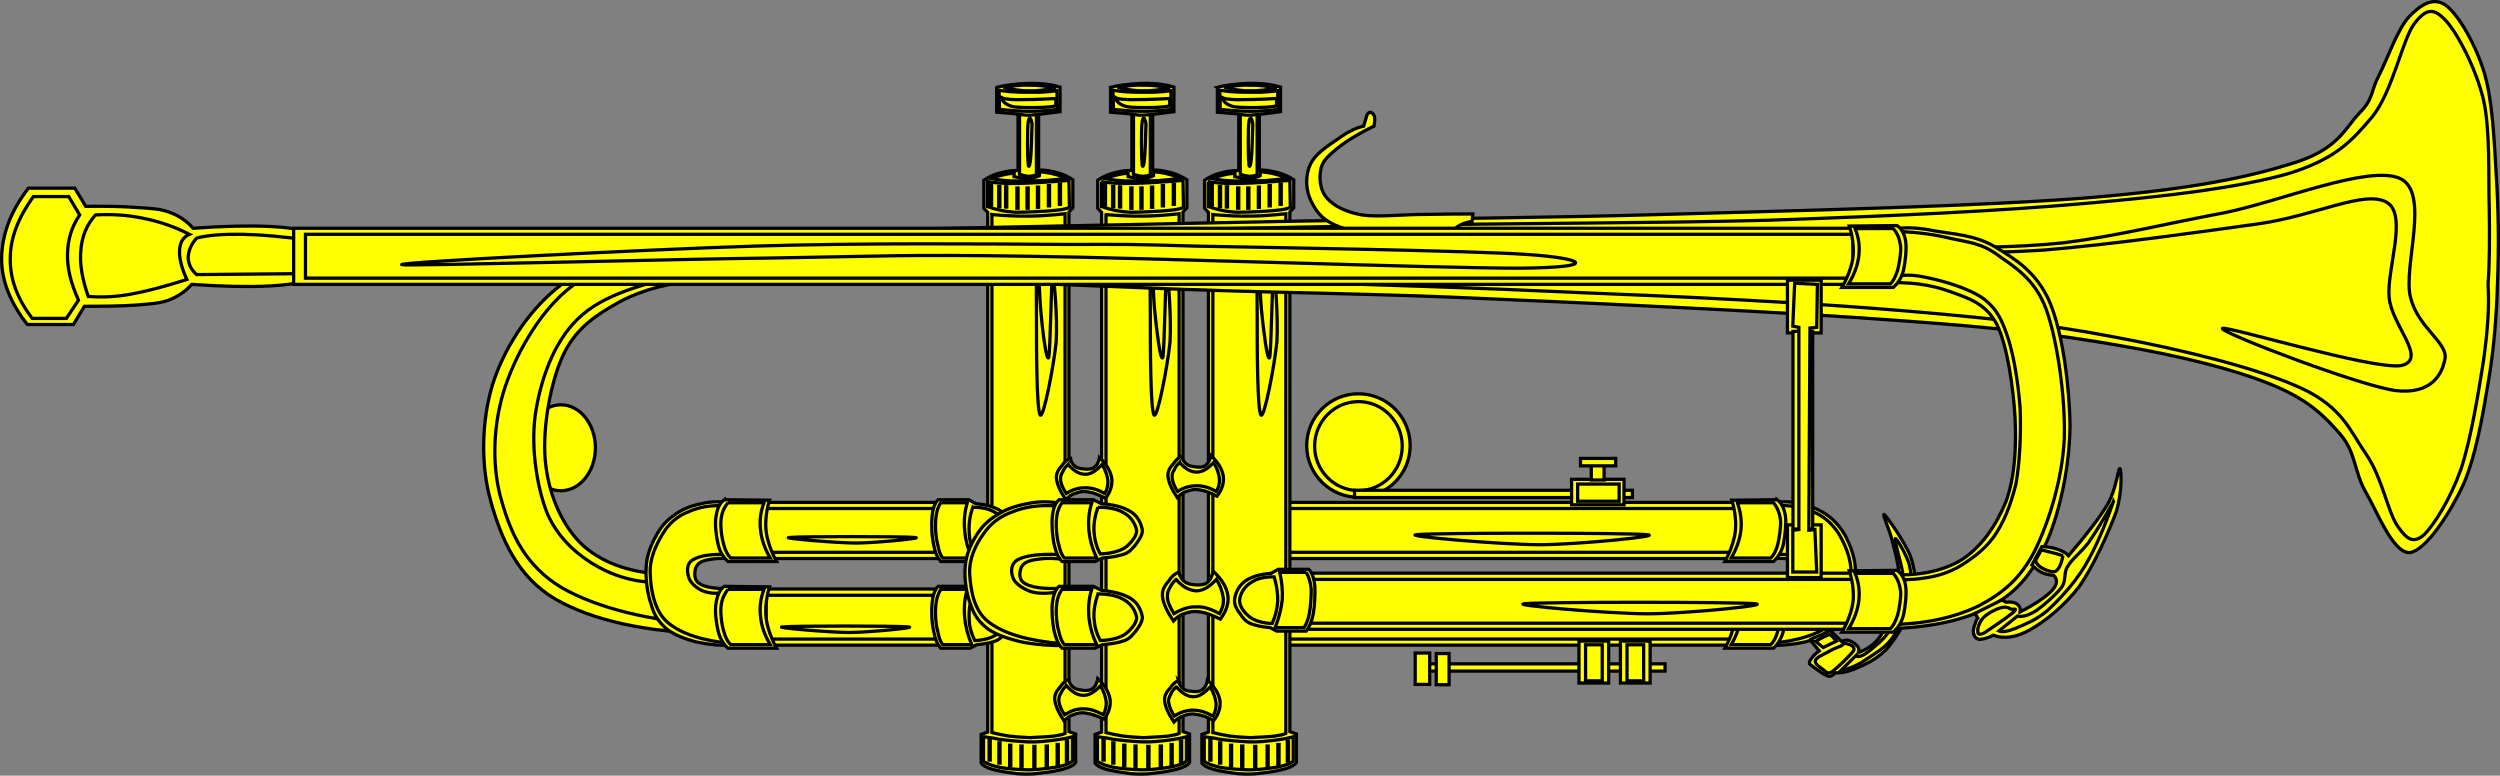<?xml version="1.0" encoding="UTF-8" standalone="no"?>
<svg
   viewBox="0 0 534.12 165.72"
   enable-background="new 0 0 533.268 164.968"
   overflow="visible"
   version="1.1"
   id="svg373"
   width="534.12"
   height="165.72"
   xmlns="http://www.w3.org/2000/svg"
   xmlns:svg="http://www.w3.org/2000/svg"
   xmlns:rdf="http://www.w3.org/1999/02/22-rdf-syntax-ns#">
  <rect x="0" y="0" width="534.12" height="165.72" fill="#808080" stroke="none"/>
  <defs
     id="defs377" />
  <g
     id="Layer_1"
     style="fill:#ffff00;stroke:#000000;stroke-width:0.7"
     transform="translate(0.334,0.349)">
    <g
       fill-rule="evenodd"
       id="g368">
      <path
         d="m 119.49,86.138 c 4.07,0 7.38,4.113 7.38,9.181 0,5.071 -3.31,9.181 -7.38,9.181 -4.07,0 -7.38,-4.11 -7.38,-9.181 0,-5.068 3.31,-9.182 7.38,-9.182"
         id="path2"
          />
      <path
         d="m 142.61,122.36 c -7.81,-0.15 -13.79,-2.2 -18.22,-6.01 -4.46,-4.03 -7.3,-10.55 -8.1,-17.175 -0.93,-6.768 0.76,-16.632 3.14,-22.392 2.34,-5.796 6.08,-8.856 10.94,-11.7 4.75,-2.88 10.04,-4.572 17.42,-5.472 7.42,-1.008 15.92,-1.224 26.32,-0.504 l -2.63,-8.1 c -11.77,-1.224 -21.78,-1.008 -30.71,0.792 -8.89,1.62 -16.45,4.644 -22.39,9.648 -6.08,5.004 -11.19,12.924 -13.53,20.556 -2.31,7.668 -2.52,17.244 -0.26,24.987 2.16,7.63 5.51,15.73 13.54,20.55 8.03,4.65 19.3,7.17 34.34,7.56 -3.26,-4.25 -6.53,-8.5 -9.85,-12.75 z"
         id="path4"
          />
      <path
         d="m 144.95,123.91 c -6.3,0.68 -11.63,-0.18 -16.42,-2.59 -4.86,-2.41 -9.54,-6.41 -11.95,-11.99 -2.37,-5.98 -3.67,-15.156 -2.34,-22.393 1.26,-7.2 4.18,-15.228 9.87,-20.052 5.54,-4.86 15.66,-7.344 23.68,-8.82 8,-1.62 16.02,-1.8 24.23,-0.54 l -2.09,-5.472 c -9.72,-0.792 -18.61,-0.36 -26.82,1.296 -8.24,1.62 -16.45,3.24 -22.39,8.352 -6.08,5.112 -11.19,14.112 -13.53,21.852 -2.27,7.668 -2.45,16.309 -0.26,23.437 2.02,7.02 5.12,13.64 12.75,18.22 7.63,4.35 18.43,7.09 32.79,8.06 -2.48,-3.1 -5,-6.23 -7.52,-9.36 z"
         id="path6"
          />
      <path
         d="m 5.742,39.85 h 9.9 l 2.34,3.888 c 4.32,-0.04 7.92,0 10.944,0.252 2.844,0.18 5.04,0.252 7.02,1.044 1.944,0.72 3.6,1.8 4.968,3.384 13.284,-0.936 21.816,-0.504 26.28,1.296 4.248,1.692 4.104,7.596 -0.288,9.396 -4.572,1.764 -13.104,2.196 -26.28,1.296 -1.368,1.548 -3.024,2.628 -4.968,3.384 -1.98,0.72 -4.176,0.792 -7.02,1.044 -3.024,0.216 -6.624,0.252 -10.944,0.252 l -2.34,3.888 H 5.49 C 1.818,64.258 -0.054,59.542 0.018,54.682 0.126,49.786 1.854,44.89 5.742,39.85 Z"
         id="path8"
          />
      <path
         d="m 6.786,41.65 c -3.24,4.572 -4.932,8.82 -4.932,13.284 -0.036,4.392 1.476,8.46 4.68,12.744 h 7.308 l 2.592,-3.888 c -1.62,-3.636 -2.448,-6.84 -2.34,-9.9 0.04,-3.06 0.9,-5.832 2.592,-8.316 l -2.34,-3.924 z"
         id="path10"
          />
      <path
         d="m 20.07,45.574 c -1.872,2.052 -2.916,4.608 -3.132,7.524 -0.288,2.952 0.288,6.156 1.584,9.9 2.592,0.18 5.58,0.144 9.108,-0.504 3.528,-0.648 7.416,-1.692 11.952,-3.132 -1.188,-2.592 -1.656,-4.68 -1.548,-6.264 0.07,-1.584 0.72,-2.808 2.088,-3.384 -3.132,-1.62 -6.3,-2.7 -9.648,-3.384 C 27.09,45.61 23.67,45.358 20.07,45.574 Z"
         id="path12"
          />
      <path
         d="m 41.67,50.506 c -1.26,1.44 -1.764,2.88 -1.8,4.176 0.04,1.26 0.54,2.52 1.8,3.636 L 68.742,58.066 65.898,51.01 c -5.616,-0.792 -10.26,-1.224 -14.328,-1.296 -4.14,-0.07 -7.308,0.144 -9.9,0.792 z"
         id="path14"
          />
      <path
         d="m 270.34,106.99 h 100.08 v 11.99 H 270.34 Z"
         id="path16"
          />
      <path
         d="m 272.18,108.29 h 98.89 v 9.36 h -98.89 z"
         id="path18"
          />
      <path
         d="m 270.34,125.49 h 100.08 v 11.99 H 270.34 Z"
         id="path20"
          />
      <path
         d="m 271.89,126.83 h 99.43 v 9.36 h -99.43 z"
         id="path22"
          />
      <path
         d="m 378.59,107.06 c 1.94,-0.32 3.82,-0.25 5.76,0.22 1.91,0.39 3.92,1.18 5.62,2.37 1.58,1.12 2.91,2.63 3.99,4.54 0.94,1.84 1.91,4.21 2.09,6.73 0.11,2.38 -0.4,5.83 -1.12,8.03 -0.68,2.16 -1.76,3.67 -3.24,5.07 -1.69,1.23 -4.03,2.16 -6.48,2.81 -2.52,0.54 -5.29,0.79 -8.46,0.76 l 0.98,-12.24 c 2.12,0.1 3.85,0 5.18,-0.32 1.3,-0.33 2.09,-0.83 2.52,-1.52 0.36,-0.79 0.25,-2.48 -0.32,-3.13 -0.61,-0.83 -1.98,-1.12 -3.28,-1.3 -1.33,-0.21 -2.84,-0.18 -4.53,0.11 0.43,-4.06 0.86,-8.09 1.29,-12.16 z"
         id="path24"
          />
      <path
         d="m 379.02,107.71 c 3.1,-0.18 5.73,0.25 8.03,1.3 2.23,0.9 4.07,2.48 5.51,4.75 1.33,2.3 2.66,5.25 2.59,8.57 -0.22,3.09 -0.79,7.77 -3.67,10.29 -2.96,2.45 -7.53,3.96 -13.86,4.54 l 0.75,-11.06 c 2.13,0.44 3.85,0.4 5.33,-0.1 1.48,-0.61 2.74,-1.77 3.24,-2.92 0.29,-1.26 0.47,-3.06 -0.97,-3.89 -1.51,-0.86 -4.03,-1.22 -7.71,-1.08 0.24,-3.46 0.49,-6.92 0.74,-10.41 z"
         id="path26"
          />
      <path
         d="m 379.35,106.41 c 0.94,0.68 1.48,1.84 1.77,3.46 0.21,1.58 -0.11,4.35 -0.44,6.08 -0.39,1.69 -1.19,2.73 -2.09,3.67 h -10.4 c 0,0 1.87,-3.24 2.23,-6.51 0.36,-3.28 -0.75,-6.59 -0.75,-6.59 3.2,0 6.44,-0.1 9.68,-0.1 z"
         id="path28"
          />
      <path
         d="m 378.59,107.06 c 0.79,1.01 1.33,2.27 1.48,3.78 0.1,1.4 -0.26,3.71 -0.58,5.11 -0.36,1.33 -0.86,2.31 -1.51,2.92 h -8.43 c 1.16,-2.05 1.84,-4 2.06,-5.98 0.21,-2.09 -0.1,-3.85 -0.72,-5.83 z"
         id="path30"
          />
      <path
         d="m 379.35,124.92 c 0.94,0.65 1.48,1.94 1.77,3.49 0.21,1.62 -0.11,4.29 -0.44,6.05 -0.39,1.58 -1.19,2.81 -2.09,3.67 h -10.4 c 0,0 1.87,-3.2 2.23,-6.48 0.36,-3.27 -0.75,-6.62 -0.75,-6.62 3.2,0 6.44,-0.1 9.68,-0.11 z"
         id="path32"
          />
      <path
         d="m 378.59,125.57 c 0.79,1.08 1.33,2.3 1.48,3.81 0.1,1.41 -0.26,3.75 -0.58,5.08 -0.36,1.33 -0.86,2.3 -1.51,2.92 h -8.43 c 1.16,-2.02 1.84,-4 2.06,-5.94 0.21,-2.02 -0.1,-3.93 -0.72,-5.87 z"
         id="path34"
          />
      <path
         d="m 289.89,83.786 c 6.1,0 11.05,4.951 11.05,11.052 0,6.102 -4.95,11.052 -11.05,11.052 -6.1,0 -11.05,-4.95 -11.05,-11.052 0,-6.101 4.95,-11.052 11.05,-11.052"
         id="path36"
          />
      <path
         d="m 289.89,85.454 c 5.17,0 9.36,4.258 9.36,9.504 0,5.242 -4.19,9.502 -9.36,9.502 -5.17,0 -9.36,-4.26 -9.36,-9.502 0,-5.246 4.19,-9.502 9.36,-9.502"
         id="path38"
          />
      <path
         d="m 289.06,104.4 h 59.36 v 1.55 h -59.36 z"
         id="path40"
          />
      <path
         d="m 335.43,102.06 h 11.2 v 5.44 h -11.2 z"
         id="path42"
          />
      <path
         d="m 336.73,103.07 h 8.86 v 3.67 h -8.86 z"
         id="path44"
          />
      <path
         d="m 339.64,98.638 h 2.74 v 3.562 h -2.74 v -3.56 z"
         id="path46"
          />
      <path
         d="m 337.34,97.594 h 7.52 v 1.584 h -7.52 z"
         id="path48"
          />
      <path
         d="m 386.33,136.33 2.02,2.38 c -0.8,0.57 -1.34,1.15 -1.62,1.58 -0.4,0.43 -0.51,0.83 -0.47,1.19 0.72,0.61 1.37,1.08 2.09,1.55 0.64,0.47 1.36,0.93 2.01,1.11 0.61,0 0.94,-0.21 1.37,-0.75 1.26,0.1 2.85,-0.22 4.61,-1.01 1.76,-0.72 4.17,-1.87 6.12,-3.75 1.94,-2.12 3.56,-4.78 5.29,-8.42 1.66,-0.29 2.34,-0.83 2.59,-1.48 0.11,-0.64 -0.43,-1.55 -1.76,-2.55 0.5,-2.59 0.18,-5.08 -0.83,-7.89 -1.15,-2.8 -4.79,-8.06 -5.47,-8.67 -0.65,-0.61 0.86,2.77 1.47,4.86 0.51,2.01 1.3,4.78 1.55,6.94 0.15,2.02 0,3.68 -0.47,5.12 l -9.25,-1.73 -1.08,3.92 8.79,1.66 c -0.29,2.19 -1.05,4.03 -2.13,5.51 -1.11,1.47 -2.56,2.44 -4.46,3.2 0.14,-0.47 0.18,-0.97 -0.18,-1.37 -0.4,-0.54 -1.26,-1.04 -1.77,-1.22 -0.57,-0.18 -1.11,-0.11 -1.62,0.21 l -2.48,-2.41 c -0.36,0.25 -0.83,0.43 -1.55,0.83 -0.74,0.33 -1.72,0.72 -2.8,1.19 z"
         id="path50"
          />
      <path
         d="m 393.03,137.63 c -0.72,0.29 -2.02,0.79 -2.92,1.37 -1.01,0.54 -2.52,1.15 -2.59,1.83 -0.22,0.65 1.19,1.55 1.84,2.02 0.5,0.4 0.72,0.86 1.76,0.29 1.12,-0.83 3.89,-3.49 4.57,-4.5 0.44,-1.01 -1.15,-1.37 -1.55,-1.48 -0.5,-0.19 -0.5,0.1 -1.11,0.46 z"
         id="path52"
          />
      <path
         d="m 396.13,139.82 c 0.5,0.22 1.26,0.11 2.41,-0.72 1.15,-0.86 3.28,-2.56 4.29,-3.96 0.89,-1.48 1.22,-2.95 1.11,-4.57 l 2.38,-0.1 c -0.51,2.34 -1.44,4.46 -2.96,6.22 -1.51,1.84 -4.31,3.28 -5.93,4.47 -1.8,1.01 -3.17,1.51 -4.4,1.65 1,-1.01 2.04,-2.02 3.09,-3.03 z"
         id="path54"
          />
      <path
         d="m 406.41,127.18 c 1.01,0 1.84,0.56 1.84,1.26 0,0.7 -0.83,1.26 -1.84,1.26 -1.01,0 -1.84,-0.56 -1.84,-1.26 0,-0.7 0.83,-1.26 1.84,-1.26"
         id="path56"
          />
      <path
         d="m 406.13,126.47 c 0.25,-1.19 0.25,-2.7 0,-4.68 -0.36,-2.05 -1.8,-6.77 -1.55,-7.06 0.22,-0.28 2.41,3.49 2.99,5.51 0.47,1.98 0.57,3.89 0.18,6.12 -0.54,0 -1.08,0.1 -1.62,0.11 z"
         id="path58"
          />
      <path
         d="m 397.42,126 6.77,1.37 c -0.36,0.43 -0.58,0.83 -0.65,1.19 -0.18,0.32 0,0.75 0,1 0,0.15 0,0.15 0,0 l -7.42,-1.08 c 0.47,-0.28 0.76,-0.57 1.01,-1 0.18,-0.4 0.33,-0.94 0.29,-1.48 z"
         id="path60"
          />
      <path
         d="m 387.63,136.73 c 0.11,-0.18 0.54,-0.4 1.01,-0.65 0.54,-0.32 1.11,-0.54 2.01,-0.93 l 1.37,1.47 -2.84,1.37 c -0.52,-0.4 -1.02,-0.83 -1.56,-1.26 z"
         id="path62"
          />
      <path
         d="m 303.06,141.48 h 52.34 v 1.55 h -52.34 z"
         id="path64"
          />
      <path
         d="m 345.87,136.62 h 6.34 v 8.96 h -6.34 z"
         id="path66"
          />
      <path
         d="m 347.27,137.41 h 3.56 v 7.7 h -3.56 z"
         id="path68"
          />
      <path
         d="m 302.02,139.17 h 3.1 v 6.7 h -3.1 z"
         id="path70"
          />
      <path
         d="m 306.52,139.28 h 2.74 v 6.66 h -2.74 z"
         id="path72"
          />
      <path
         d="m 337.01,136.62 h 6.34 v 8.96 h -6.34 z"
         id="path74"
          />
      <path
         d="m 338.42,137.41 h 3.56 v 7.7 h -3.56 z"
         id="path76"
          />
      <path
         d="m 212.6,18.358 v 5.256 l 4.57,0.396 v 12.06 c -1.47,-0.04 -2.81,0.252 -3.99,0.576 -1.3,0.324 -2.27,0.828 -3.32,1.512 v 5.976 l 0.83,0.9 c 0,2.196 0,12.384 0,30.996 0,18.72 0,44.89 0,80.03 l -1.4,0.5 v 6.09 c 0.25,0.5 1.15,1 2.41,1.36 1.19,0.36 3.6,0.72 5.29,0.94 1.66,0.1 3.24,0.14 4.75,-0.1 2.2,-0.22 4.07,-0.58 5.33,-0.94 1.23,-0.36 2.13,-0.86 2.41,-1.37 v -6.08 l -1.44,-0.5 c 0,-35.14 0,-61.312 0,-80.031 0,-18.612 0,-28.8 0,-30.996 l 0.83,-0.9 v -5.976 c -1.08,-0.684 -2.05,-1.188 -3.31,-1.512 -1.26,-0.324 -2.59,-0.612 -4,-0.576 v -11.88 l 4.58,-0.576 v -5.256 c -1.48,-0.432 -2.96,-0.684 -4.58,-0.756 -1.8,-0.108 -3.56,0 -5.14,0.18 -1.54,0.14 -2.77,0.356 -3.81,0.644 z"
         id="path78"
          />
      <path
         d="m 209.79,157.25 v 5.04 c 0.72,0.58 1.91,0.97 3.56,1.33 1.55,0.25 3.89,0.47 6.05,0.51 2.05,0 4.68,-0.4 6.34,-0.65 1.58,-0.4 2.55,-0.69 3.06,-1.26 v -5.15 c -1.23,0.32 -2.63,0.58 -4.25,0.76 -1.62,0.18 -2.92,0.39 -5.4,0.32 0,0 -2.74,-0.14 -5.04,-0.43 -2.34,-0.25 -0.36,-0.15 -4.18,-0.65 l -0.14,0.19 z"
         id="path80"
          />
      <path
         d="m 211.59,45.502 c 0,8.928 0,22.392 0,40.968 0,18.61 0,41.47 0,69.7 1.19,0.28 2.3,0.54 3.74,0.75 1.37,0.15 2.63,0.25 4.32,0.33 1.48,-0.1 3.89,-0.18 5.15,-0.33 1.26,-0.21 2.02,-0.36 2.41,-0.57 0,-17.14 0,-34.49 0,-53.18 0,-18.643 0,-37.652 0,-57.848 -2.41,0.252 -4.89,0.468 -7.45,0.504 -2.7,0.03 -5.29,-0.08 -8.17,-0.33 z"
         id="path82"
          />
      <path
         d="m 210.62,38.446 c 1.55,0.288 3.71,0.468 6.62,0.396 2.88,-0.07 6.48,-0.288 10.8,-0.648 l 0.11,5.724 c -0.25,0.216 -1.26,0.54 -3.17,0.684 -2.01,0.216 -5.83,0.396 -8.24,0.396 -2.38,-0.108 -4.46,-0.612 -6.12,-1.224 z"
         id="path84"
          />
      <path
         d="m 213.1,18.934 c 0.83,0.108 1.91,0.324 3.38,0.36 1.41,0.108 3.71,0.04 5.26,0.07 1.44,-0.07 2.74,-0.18 3.74,-0.324 l 0.1,3.996 c -1.95,0.216 -3.78,0.396 -5.91,0.396 -2.09,0 -4.25,-0.18 -6.48,-0.396 0,-1.368 0,-2.736 -0.1,-4.104 z"
         id="path86"
          />
      <path
         d="m 217.67,24.118 c 0.54,0.04 1.04,0.18 1.66,0.144 0.57,0.04 1.11,-0.108 1.76,-0.144 V 36.97 c -0.54,0.252 -1.15,0.324 -1.69,0.36 -0.61,-0.07 -1.3,-0.216 -1.91,-0.432 v -12.78 z"
         id="path88"
          />
      <path
         d="m 216.34,36.646 c -0.94,0.07 -1.8,0.216 -2.59,0.432 -0.79,0.216 -1.66,0.36 -2.31,0.72 1.08,0.216 2.42,0.432 4.4,0.504 1.98,0.07 4.86,0 6.98,-0.07 1.91,-0.144 3.46,-0.288 4.64,-0.576 -0.9,-0.396 -1.69,-0.576 -2.66,-0.828 -1.01,-0.288 -1.91,-0.36 -2.99,-0.504 l -0.1,0.9 c -0.58,0.252 -1.3,0.468 -2.16,0.504 -0.94,0.04 -2.02,-0.07 -3.24,-0.324 z"
         id="path90"
          />
      <path
         d="m 214,18.358 c 1.8,-0.36 3.71,-0.576 5.58,-0.504 1.94,-0.04 3.67,0.216 5.72,0.612 -2.05,0.324 -3.88,0.648 -5.79,0.576 -1.9,0.04 -3.73,-0.324 -5.5,-0.684 z"
         id="path92"
          />
      <path
         d="m 211.27,39.13 h 0.25 v 4.32 h -0.25 z"
         id="path94"
          />
      <path
         d="m 213.03,39.49 h 0.25 v 4.32 h -0.25 z"
         id="path96"
          />
      <path
         d="m 214.51,39.562 h 0.25 v 4.32 h -0.25 z"
         id="path98"
          />
      <path
         d="m 216.92,39.814 h 0.25 v 4.32 h -0.25 z"
         id="path100"
          />
      <path
         d="m 219.08,39.814 h 0.25 v 4.32 h -0.25 z"
         id="path102"
          />
      <path
         d="m 221.31,39.634 h 0.25 v 4.32 h -0.25 z"
         id="path104"
          />
      <path
         d="m 223.65,39.31 h 0.25 v 4.32 h -0.25 z"
         id="path106"
          />
      <path
         d="m 225.99,38.986 h 0.25 v 4.32 h -0.25 z"
         id="path108"
          />
      <path
         d="m 213.61,20.446 c 0.18,0.252 1.26,0.468 3.24,0.504 1.98,0 4.64,-0.04 8.39,-0.252 v 1.584 c -0.87,0.18 -1.98,0.288 -3.49,0.324 -1.55,0.04 -4.43,0.07 -5.73,-0.18 -1.42,-0.396 -2.17,-1.008 -2.42,-1.98 z"
         id="path110"
          />
      <path
         d="m 219.33,25.774 c -0.18,1.476 -0.18,7.2 0,8.712 0,1.26 0.36,0.72 0.5,-0.648 0.18,-1.512 0.29,-6.336 0.33,-7.668 -0.17,-1.44 -0.68,-1.8 -0.82,-0.396 z"
         id="path112"
          />
      <path
         d="m 221.42,52.774 c -0.29,0.324 -0.4,8.388 -0.32,14.472 0,5.868 0,20.16 0.82,21.096 0.69,0.72 2.88,-10.548 3.39,-15.624 0.36,-5.22 -0.54,-14.904 -0.76,-14.472 -0.29,0.576 -0.47,16.416 -0.83,17.784 -0.5,1.08 -1.4,-6.336 -1.72,-10.296 -0.36,-4.032 -0.5,-13.212 -0.57,-12.96 z"
         id="path114"
          />
      <path
         d="m 210.98,157.71 h 0.25 v 4.32 h -0.25 z"
         id="path116"
          />
      <path
         d="m 213.07,158.36 h 0.25 v 4.32 h -0.25 z"
         id="path118"
          />
      <path
         d="m 215.37,158.87 h 0.25 v 4.32 h -0.25 z"
         id="path120"
          />
      <path
         d="m 217.78,159.05 h 0.25 v 4.32 h -0.25 z"
         id="path122"
          />
      <path
         d="m 220.55,159.12 h 0.22 v 4.32 h -0.22 z"
         id="path124"
          />
      <path
         d="m 223.18,159.05 h 0.25 v 4.32 h -0.25 z"
         id="path126"
          />
      <path
         d="m 225.52,158.72 h 0.25 v 4.32 h -0.25 z"
         id="path128"
          />
      <path
         d="m 227.5,157.97 h 0.25 v 4.32 h -0.25 z"
         id="path130"
          />
      <path
         d="m 236.93,18.358 v 5.256 l 4.57,0.396 v 12.06 c -1.47,-0.04 -2.81,0.252 -3.99,0.576 -1.3,0.324 -2.27,0.828 -3.32,1.512 v 5.976 l 0.83,0.9 c 0,2.196 0,12.384 0,30.996 0,18.72 0,44.89 0,80.03 l -1.4,0.5 v 6.09 c 0.25,0.5 1.15,1 2.41,1.36 1.22,0.36 3.6,0.72 5.33,0.94 1.73,0.1 3.17,0.14 4.71,-0.1 2.2,-0.22 4.07,-0.58 5.33,-0.94 1.23,-0.36 2.13,-0.86 2.41,-1.37 v -6.08 l -1.4,-0.5 c 0,-35.14 0,-61.312 0,-80.031 0,-18.612 0,-28.8 0,-30.996 l 0.83,-0.9 v -5.976 c -1.05,-0.684 -2.16,-1.188 -3.35,-1.512 -1.3,-0.324 -2.48,-0.612 -3.96,-0.576 v -11.88 l 4.54,-0.576 v -5.256 c -1.44,-0.432 -2.96,-0.684 -4.54,-0.756 -1.76,-0.108 -3.64,0 -5.18,0.18 -1.56,0.14 -2.78,0.356 -3.83,0.644 z"
         id="path132"
          />
      <path
         d="m 234.13,157.25 v 5.04 c 0.72,0.58 1.91,0.97 3.56,1.33 1.62,0.25 3.93,0.47 6.09,0.51 2.01,0 4.71,-0.4 6.3,-0.65 1.47,-0.4 2.63,-0.69 3.06,-1.26 v -5.15 c -1.23,0.32 -2.59,0.58 -4.21,0.76 -1.62,0.18 -2.96,0.39 -5.4,0.32 0,0 -2.78,-0.14 -5.08,-0.43 -2.3,-0.25 -0.32,-0.15 -4.18,-0.65 l -0.13,0.19 z"
         id="path134"
          />
      <path
         d="m 235.96,45.502 c 0,8.928 0,22.392 0,40.968 0,18.61 0,41.47 0,69.7 1.15,0.28 2.34,0.54 3.71,0.75 1.26,0.15 2.7,0.25 4.32,0.33 1.58,-0.1 3.81,-0.18 5.18,-0.33 1.26,-0.21 2.02,-0.36 2.41,-0.57 0,-17.14 0,-34.49 0,-53.18 0,-18.643 0,-37.652 0,-57.848 -2.34,0.252 -4.96,0.468 -7.48,0.504 -2.55,0.03 -5.39,-0.08 -8.13,-0.33 z"
         id="path136"
          />
      <path
         d="m 234.95,38.446 c 1.55,0.288 3.67,0.468 6.66,0.396 2.88,-0.07 6.48,-0.288 10.8,-0.648 l 0.1,5.724 c -0.25,0.216 -1.26,0.54 -3.17,0.684 -2.05,0.216 -5.76,0.396 -8.2,0.396 -2.42,-0.108 -4.47,-0.612 -6.16,-1.224 0,-1.764 0,-3.528 0,-5.328 z"
         id="path138"
          />
      <path
         d="m 237.44,18.934 c 0.79,0.108 1.98,0.324 3.42,0.36 1.44,0.108 3.64,0.04 5.22,0.07 1.44,-0.07 2.74,-0.18 3.74,-0.324 l 0.1,3.996 c -1.95,0.216 -3.78,0.396 -5.91,0.396 -2.09,0 -4.25,-0.18 -6.48,-0.396 0,-1.368 0,-2.736 -0.1,-4.104 z"
         id="path140"
          />
      <path
         d="m 242.01,24.118 c 0.54,0.04 1.04,0.18 1.66,0.144 0.57,0.04 1.11,-0.108 1.76,-0.144 V 36.97 c -0.47,0.252 -1.12,0.324 -1.66,0.36 -0.61,-0.07 -1.26,-0.216 -1.94,-0.432 v -12.78 z"
         id="path142"
          />
      <path
         d="m 240.68,36.646 c -0.86,0.07 -1.76,0.216 -2.56,0.432 -0.79,0.216 -1.62,0.36 -2.34,0.72 1.08,0.216 2.42,0.432 4.4,0.504 1.98,0.07 4.86,0 6.98,-0.07 1.91,-0.144 3.46,-0.288 4.64,-0.576 -0.79,-0.396 -1.76,-0.576 -2.62,-0.828 -1.01,-0.288 -1.91,-0.36 -2.99,-0.504 l -0.11,0.9 c -0.58,0.252 -1.3,0.468 -2.16,0.504 -0.94,0.04 -2.02,-0.07 -3.24,-0.324 0,-0.252 0,-0.504 0,-0.756 z"
         id="path144"
          />
      <path
         d="m 238.37,18.358 c 1.84,-0.36 3.64,-0.576 5.54,-0.504 1.95,-0.04 3.68,0.216 5.73,0.612 -2.05,0.324 -3.89,0.648 -5.8,0.576 -1.93,0.04 -3.66,-0.324 -5.46,-0.684 z"
         id="path146"
          />
      <path
         d="m 235.6,39.13 h 0.25 v 4.32 h -0.25 z"
         id="path148"
          />
      <path
         d="m 237.37,39.49 h 0.25 v 4.32 h -0.25 z"
         id="path150"
          />
      <path
         d="m 238.84,39.562 h 0.25 v 4.32 h -0.25 z"
         id="path152"
          />
      <path
         d="m 241.25,39.814 h 0.25 v 4.32 h -0.25 z"
         id="path154"
          />
      <path
         d="m 243.41,39.814 h 0.25 v 4.32 h -0.25 z"
         id="path156"
          />
      <path
         d="m 245.68,39.634 h 0.25 v 4.32 h -0.25 z"
         id="path158"
          />
      <path
         d="m 247.99,39.31 h 0.25 v 4.32 h -0.25 z"
         id="path160"
          />
      <path
         d="m 250.33,38.986 h 0.25 v 4.32 h -0.25 z"
         id="path162"
          />
      <path
         d="m 237.94,20.446 c 0.18,0.252 1.26,0.468 3.24,0.504 1.98,0 4.64,-0.04 8.39,-0.252 v 1.584 c -0.87,0.18 -1.98,0.288 -3.49,0.324 -1.55,0.04 -4.43,0.07 -5.73,-0.18 -1.41,-0.396 -2.17,-1.008 -2.42,-1.98 z"
         id="path164"
          />
      <path
         d="m 243.67,25.774 c -0.18,1.476 -0.18,7.2 0,8.712 0,1.26 0.36,0.72 0.5,-0.648 0.18,-1.512 0.29,-6.336 0.33,-7.668 -0.18,-1.44 -0.68,-1.8 -0.82,-0.396 z"
         id="path166"
          />
      <path
         d="m 245.75,52.774 c -0.29,0.324 -0.4,8.388 -0.32,14.472 0,5.868 0,20.16 0.82,21.096 0.69,0.72 2.88,-10.548 3.39,-15.624 0.32,-5.22 -0.43,-14.904 -0.72,-14.472 -0.29,0.576 -0.47,16.416 -0.83,17.784 -0.5,1.08 -1.37,-6.336 -1.76,-10.296 -0.36,-4.032 -0.5,-13.212 -0.58,-12.96 z"
         id="path168"
          />
      <path
         d="m 235.31,157.71 h 0.25 v 4.32 h -0.25 z"
         id="path170"
          />
      <path
         d="m 237.4,158.36 h 0.25 v 4.32 h -0.25 z"
         id="path172"
          />
      <path
         d="m 239.74,158.87 h 0.25 v 4.32 h -0.25 z"
         id="path174"
          />
      <path
         d="m 242.15,159.05 h 0.22 v 4.32 h -0.22 z"
         id="path176"
          />
      <path
         d="m 244.89,159.12 h 0.25 v 4.32 h -0.25 z"
         id="path178"
          />
      <path
         d="m 247.55,159.05 h 0.25 v 4.32 h -0.25 z"
         id="path180"
          />
      <path
         d="m 249.86,158.72 h 0.25 v 4.32 h -0.25 z"
         id="path182"
          />
      <path
         d="m 251.87,157.97 h 0.25 v 4.32 h -0.25 z"
         id="path184"
          />
      <path
         d="m 259.76,18.358 v 5.256 l 4.57,0.396 v 12.06 c -1.47,-0.04 -2.81,0.252 -3.99,0.576 -1.3,0.324 -2.27,0.828 -3.32,1.512 v 5.976 l 0.83,0.9 c 0,2.196 0,12.384 0,30.996 0,18.72 0,44.89 0,80.03 l -1.4,0.5 v 6.09 c 0.25,0.5 1.15,1 2.41,1.36 1.22,0.36 3.6,0.72 5.33,0.94 1.73,0.1 3.17,0.14 4.71,-0.1 2.2,-0.22 4.07,-0.58 5.33,-0.94 1.23,-0.36 2.12,-0.86 2.41,-1.37 v -6.08 l -1.4,-0.5 c 0,-35.14 0,-61.312 0,-80.031 0,-18.612 0,-28.8 0,-30.996 l 0.83,-0.9 v -5.976 c -1.05,-0.684 -2.16,-1.188 -3.35,-1.512 -1.26,-0.324 -2.59,-0.612 -4,-0.576 v -11.88 l 4.53,-0.576 v -5.256 c -1.44,-0.432 -2.95,-0.684 -4.53,-0.756 -1.77,-0.108 -3.64,0 -5.19,0.18 -1.55,0.14 -2.78,0.356 -3.82,0.644 z"
         id="path186"
          />
      <path
         d="m 256.95,157.25 v 5.04 c 0.72,0.58 1.91,0.97 3.56,1.33 1.62,0.25 3.93,0.47 6.09,0.51 2.02,0 4.71,-0.4 6.3,-0.65 1.47,-0.4 2.63,-0.69 3.06,-1.26 v -5.15 c -1.23,0.32 -2.59,0.58 -4.21,0.76 -1.66,0.18 -2.95,0.39 -5.4,0.32 0,0 -2.77,-0.14 -5.08,-0.43 -2.3,-0.25 -0.32,-0.15 -4.17,-0.65 l -0.13,0.19 z"
         id="path188"
          />
      <path
         d="m 258.79,45.502 c 0,8.928 0,22.392 0,40.968 0,18.61 0,41.47 0,69.7 1.15,0.28 2.34,0.54 3.71,0.75 1.26,0.15 2.7,0.25 4.32,0.33 1.58,-0.1 3.81,-0.18 5.18,-0.33 1.26,-0.21 2.05,-0.36 2.38,-0.57 0,-17.14 0,-34.49 0,-53.18 0,-18.643 0,-37.652 0,-57.848 -2.41,0.252 -4.9,0.468 -7.45,0.504 -2.64,0.03 -5.3,-0.08 -8.14,-0.33 z"
         id="path190"
          />
      <path
         d="m 257.78,38.446 c 1.44,0.288 3.74,0.468 6.62,0.396 2.99,-0.07 6.41,-0.288 10.84,-0.648 l 0.1,5.724 c -0.25,0.216 -1.26,0.54 -3.17,0.684 -2.05,0.216 -5.76,0.396 -8.21,0.396 -2.41,-0.108 -4.46,-0.612 -6.15,-1.224 0,-1.764 0,-3.528 0,-5.328 z"
         id="path192"
          />
      <path
         d="m 260.26,18.934 c 0.79,0.108 1.98,0.324 3.42,0.36 1.44,0.108 3.64,0.04 5.22,0.07 1.44,-0.07 2.74,-0.18 3.74,-0.324 l 0.1,3.996 c -1.95,0.216 -3.78,0.396 -5.91,0.396 -2.09,0 -4.25,-0.18 -6.48,-0.396 0,-1.368 0,-2.736 -0.1,-4.104 z"
         id="path194"
          />
      <path
         d="m 264.83,24.118 c 0.54,0.04 1.04,0.18 1.66,0.144 0.57,0.04 1.11,-0.108 1.76,-0.144 V 36.97 c -0.47,0.252 -1.12,0.324 -1.66,0.36 -0.61,-0.07 -1.26,-0.216 -1.94,-0.432 v -12.78 z"
         id="path196"
          />
      <path
         d="m 263.5,36.646 c -0.86,0.07 -1.76,0.216 -2.56,0.432 -0.79,0.216 -1.62,0.36 -2.34,0.72 1.08,0.216 2.42,0.432 4.4,0.504 1.98,0.07 4.86,0 6.98,-0.07 1.91,-0.144 3.46,-0.288 4.64,-0.576 -0.82,-0.396 -1.65,-0.576 -2.62,-0.828 -0.98,-0.288 -1.98,-0.36 -3.03,-0.504 l -0.1,0.9 c -0.57,0.252 -1.3,0.468 -2.16,0.504 -0.94,0.04 -2.02,-0.07 -3.24,-0.324 z"
         id="path198"
          />
      <path
         d="m 261.16,18.358 c 1.8,-0.36 3.71,-0.576 5.58,-0.504 1.94,-0.04 3.67,0.216 5.72,0.612 -2.05,0.324 -3.88,0.648 -5.79,0.576 -1.9,0.04 -3.73,-0.324 -5.5,-0.684 z"
         id="path200"
          />
      <path
         d="m 258.43,39.13 h 0.25 v 4.32 h -0.25 z"
         id="path202"
          />
      <path
         d="m 260.19,39.49 h 0.25 v 4.32 h -0.25 z"
         id="path204"
          />
      <path
         d="m 261.67,39.562 h 0.25 v 4.32 h -0.25 z"
         id="path206"
          />
      <path
         d="m 264.08,39.814 h 0.25 v 4.32 h -0.25 z"
         id="path208"
          />
      <path
         d="m 266.24,39.814 h 0.25 v 4.32 h -0.25 z"
         id="path210"
          />
      <path
         d="m 268.51,39.634 h 0.22 v 4.32 h -0.22 z"
         id="path212"
          />
      <path
         d="m 270.81,39.31 h 0.25 v 4.32 h -0.25 z"
         id="path214"
          />
      <path
         d="m 273.15,38.986 h 0.25 v 4.32 h -0.25 z"
         id="path216"
          />
      <path
         d="m 260.77,20.446 c 0.18,0.252 1.26,0.468 3.24,0.504 1.98,0 4.64,-0.04 8.39,-0.252 v 1.584 c -0.87,0.18 -1.98,0.288 -3.49,0.324 -1.55,0.04 -4.43,0.07 -5.73,-0.18 -1.42,-0.396 -2.17,-1.008 -2.42,-1.98 z"
         id="path218"
          />
      <path
         d="m 266.49,25.774 c -0.18,1.476 -0.18,7.2 0,8.712 0,1.26 0.36,0.72 0.5,-0.648 0.18,-1.512 0.29,-6.336 0.33,-7.668 -0.17,-1.44 -0.68,-1.8 -0.82,-0.396 z"
         id="path220"
          />
      <path
         d="m 268.58,52.774 c -0.29,0.324 -0.4,8.388 -0.32,14.472 0,5.868 0,20.16 0.82,21.096 0.69,0.72 2.88,-10.548 3.39,-15.624 0.32,-5.22 -0.43,-14.904 -0.72,-14.472 -0.29,0.576 -0.47,16.416 -0.83,17.784 -0.5,1.08 -1.37,-6.336 -1.76,-10.296 -0.37,-4.032 -0.51,-13.212 -0.58,-12.96 z"
         id="path222"
          />
      <path
         d="m 258.14,157.71 h 0.25 v 4.32 h -0.25 z"
         id="path224"
          />
      <path
         d="m 260.23,158.36 h 0.25 v 4.32 h -0.25 z"
         id="path226"
          />
      <path
         d="m 262.57,158.87 h 0.22 v 4.32 h -0.22 z"
         id="path228"
          />
      <path
         d="m 264.94,159.05 h 0.25 v 4.32 h -0.25 z"
         id="path230"
          />
      <path
         d="m 267.71,159.12 h 0.25 v 4.32 h -0.25 z"
         id="path232"
          />
      <path
         d="m 270.38,159.05 h 0.22 v 4.32 h -0.22 z"
         id="path234"
          />
      <path
         d="m 272.68,158.72 h 0.25 v 4.32 h -0.25 z"
         id="path236"
          />
      <path
         d="m 274.7,157.97 h 0.25 v 4.32 h -0.25 z"
         id="path238"
          />
      <path
         d="m 252.16,97.126 c -0.79,0.288 -1.26,0.864 -1.8,1.584 -0.58,0.648 -1.33,1.58 -1.15,2.81 0.14,1.19 0.75,2.63 1.98,4.46 0.54,-0.57 1.15,-1.11 1.98,-1.33 0.75,-0.29 1.69,-0.57 2.81,-0.32 1.11,0.1 2.3,0.64 3.7,1.33 1.12,-1.48 1.52,-2.92 1.34,-4.32 -0.26,-1.477 -1.08,-2.881 -2.63,-4.356 -0.25,1.188 -0.76,1.907 -1.51,2.304 -0.76,0.359 -2.52,0.07 -3.21,-0.181 -0.8,-0.398 -1.3,-1.01 -1.52,-1.982 z"
         id="path240"
          />
      <path
         d="m 251.69,98.458 c -0.5,0.504 -0.94,0.936 -1.15,1.582 -0.4,0.51 -0.54,1.08 -0.43,1.87 0.14,0.8 0.43,1.66 1.15,2.74 1.29,-0.86 2.7,-1.22 4.07,-1.22 1.44,0 2.66,0.36 4.21,1.22 0.5,-0.86 0.72,-1.8 0.65,-2.81 -0.15,-1.08 -0.51,-2.159 -1.23,-3.383 -1.29,1.368 -2.37,2.053 -3.63,2.053 -1.3,0 -2.38,-0.675 -3.64,-2.043 z"
         id="path242"
          />
      <path
         d="m 228.37,97.594 c -0.76,0.216 -1.37,0.864 -1.84,1.548 -0.57,0.648 -1.33,1.588 -1.15,2.808 0.15,1.19 0.76,2.63 1.98,4.46 0.54,-0.57 1.15,-1.11 1.98,-1.33 0.76,-0.29 1.69,-0.57 2.81,-0.32 1.12,0.11 2.27,0.65 3.74,1.33 1.05,-1.4 1.48,-2.88 1.3,-4.28 -0.25,-1.44 -1.08,-2.955 -2.63,-4.395 -0.18,1.188 -0.72,1.908 -1.47,2.304 -0.9,0.321 -2.45,0.145 -3.24,-0.144 -0.79,-0.4 -1.33,-1.012 -1.47,-1.984 z"
         id="path244"
          />
      <path
         d="m 227.86,98.89 c -0.5,0.504 -0.94,0.937 -1.15,1.58 -0.4,0.58 -0.54,1.08 -0.43,1.91 0.1,0.76 0.5,1.66 1.18,2.7 1.34,-0.86 2.63,-1.22 4.04,-1.22 1.44,0 2.66,0.36 4.21,1.22 0.5,-0.86 0.72,-1.8 0.65,-2.81 -0.15,-1.08 -0.51,-2.16 -1.23,-3.381 -1.29,1.331 -2.37,2.121 -3.63,2.091 -1.3,0 -2.38,-0.75 -3.64,-2.083 z"
         id="path246"
          />
      <path
         d="m 251.44,145.11 c -0.79,0.22 -1.26,0.86 -1.8,1.55 -0.58,0.65 -1.33,1.58 -1.15,2.81 0.14,1.18 0.75,2.62 1.98,4.46 0.54,-0.61 1.15,-1.04 1.98,-1.3 0.75,-0.35 1.69,-0.57 2.81,-0.35 1.11,0.14 2.3,0.53 3.7,1.33 1.12,-1.41 1.52,-2.88 1.34,-4.29 -0.22,-1.44 -1.16,-2.95 -2.67,-4.39 -0.18,1.19 -0.72,1.91 -1.47,2.31 -0.76,0.32 -2.52,0.14 -3.21,-0.15 -0.8,-0.4 -1.3,-1.01 -1.52,-1.99 z"
         id="path248"
          />
      <path
         d="m 250.97,146.41 c -0.54,0.5 -0.94,0.94 -1.19,1.58 -0.25,0.58 -0.61,1.08 -0.39,1.91 0.1,0.79 0.54,1.66 1.15,2.74 1.29,-0.83 2.7,-1.3 4.07,-1.26 1.44,0 2.66,0.43 4.21,1.26 0.5,-0.87 0.72,-1.8 0.65,-2.81 -0.15,-1.12 -0.51,-2.12 -1.23,-3.42 -1.29,1.33 -2.37,2.12 -3.63,2.09 -1.29,0 -2.37,-0.76 -3.63,-2.09 z"
         id="path250"
          />
      <path
         d="m 228.01,144.83 c -0.76,0.29 -1.37,0.86 -1.84,1.58 -0.57,0.65 -1.33,1.59 -1.15,2.81 0.15,1.19 0.76,2.63 1.98,4.47 0.54,-0.58 1.15,-1.12 1.98,-1.34 0.76,-0.28 1.69,-0.57 2.81,-0.32 1.12,0.15 2.27,0.58 3.74,1.3 1.05,-1.41 1.48,-2.88 1.3,-4.29 -0.25,-1.44 -1.08,-2.95 -2.63,-4.39 -0.18,1.15 -0.72,1.98 -1.47,2.34 -0.9,0.36 -2.45,0.1 -3.24,-0.18 -0.79,-0.41 -1.33,-1.02 -1.47,-1.99 z"
         id="path252"
          />
      <path
         d="m 227.5,146.16 c -0.5,0.4 -0.94,1.01 -1.15,1.55 -0.4,0.57 -0.54,1.08 -0.43,1.91 0.1,0.79 0.5,1.65 1.18,2.73 1.34,-0.83 2.63,-1.29 4.04,-1.26 1.44,0 2.66,0.43 4.21,1.26 0.5,-0.86 0.72,-1.8 0.65,-2.81 -0.15,-1.08 -0.51,-2.16 -1.23,-3.38 -1.29,1.37 -2.37,2.05 -3.63,2.05 -1.3,0 -2.38,-0.69 -3.64,-2.06 z"
         id="path254"
          />
      <path
         d="m 251.51,121.89 c -0.83,0.32 -1.58,0.94 -2.12,1.84 -0.69,0.82 -1.52,1.8 -1.37,3.31 0.11,1.4 0.93,3.17 2.34,5.29 0.65,-0.72 1.33,-1.3 2.34,-1.58 0.86,-0.36 2.01,-0.58 3.31,-0.36 1.22,0.1 2.74,0.75 4.39,1.54 1.26,-1.72 1.84,-3.42 1.59,-5.07 -0.26,-1.77 -1.3,-3.49 -3.14,-5.19 -0.28,1.34 -0.82,2.34 -1.76,2.74 -1.01,0.36 -2.88,0.25 -3.82,-0.18 -0.96,-0.44 -1.5,-1.27 -1.76,-2.35 z"
         id="path256"
          />
      <path
         d="m 250.94,123.44 c -0.58,0.54 -1.08,1.15 -1.37,1.84 -0.43,0.68 -0.54,1.26 -0.47,2.26 0.11,0.94 0.62,1.91 1.37,3.21 1.59,-0.94 3.13,-1.51 4.79,-1.44 1.69,-0.1 3.17,0.5 4.97,1.44 0.57,-1.08 0.93,-2.05 0.79,-3.32 -0.18,-1.26 -0.58,-2.59 -1.48,-3.99 -1.51,1.65 -2.8,2.38 -4.28,2.45 -1.48,-0.1 -2.92,-0.79 -4.32,-2.45 z"
         id="path258"
          />
      <path
         d="m 153.59,49.498 -1.08,7.884 c 38.92,1.728 71.32,2.952 99.29,4.068 27.79,0.972 40.68,0.864 66.42,2.052 25.67,1.08 63.65,2.88 86.29,4.572 22.39,1.584 34.06,2.988 47.63,5.328 13.46,2.304 24.73,5.112 32.83,8.424 7.88,3.204 11.38,6.768 14.76,10.691 3.28,3.816 2.88,7.883 5.33,12.203 2.52,4.25 5.79,13.07 9.43,13 3.46,-0.47 8.57,-8.36 11.45,-14.51 2.66,-6.157 4.1,-14.437 5.29,-21.637 1.26,-7.272 1.8,-14.22 2.02,-21.384 0.32,-7.884 0.21,-15.408 -0.25,-22.932 -0.47,-7.524 -0.76,-15.768 -2.53,-21.888 -1.83,-6.12 -5.47,-12.42 -8.17,-14.508 -2.7,-2.016 -5.43,-0.216 -7.88,2.304 -2.45,2.52 -4.75,9.216 -6.55,12.708 -1.77,3.456 -1.05,4.788 -4.07,7.884 -3.06,3.132 -4.39,7.668 -14.01,10.692 -9.72,3.06 -21.38,5.544 -43.52,7.416 -22.28,1.8 -59.72,2.7 -88.67,3.528 -28.87,0.864 -49.1,0.864 -83.34,1.548 -34.39,0.684 -73.89,1.512 -120.69,2.556 z"
         id="path260"
          />
      <path
         d="m 155.07,51.01 -0.5,4.32 c 24.58,1.404 46.26,2.556 66.42,3.312 20.01,0.612 33.22,0.72 52.95,1.296 19.69,0.504 42.37,1.26 64.15,2.268 21.68,0.828 45.72,2.016 64.91,3.564 18.94,1.548 33.37,2.988 48.31,5.868 14.87,2.772 30.75,6.696 40,10.944 8.96,4.176 10.48,9.252 13.97,14.256 3.38,4.972 4.53,12.272 6.66,15.262 1.94,2.81 3.35,3.78 5.61,1.8 2.24,-2.19 5.66,-7.74 7.89,-14.001 2.12,-6.337 3.78,-16.561 4.82,-23.185 0.94,-6.624 1.26,-11.952 0.97,-16.272 0.33,-4.32 0.36,-9.756 0.26,-16.308 -0.22,-6.696 0.25,-16.488 -1.23,-23.148 -1.65,-6.804 -5.47,-14.076 -7.95,-16.812 -2.56,-2.808 -4.18,-2.916 -6.81,0.504 -2.59,3.42 -4.61,14.4 -8.96,19.872 -4.5,5.292 -7.81,9.036 -18,12.204 -10.55,2.952 -24.88,4.752 -43.53,6.372 -18.75,1.656 -40.93,2.664 -67.21,3.564 -26.24,0.72 -51.62,0.54 -88.92,1.26 -37.56,0.723 -81.37,1.695 -133.82,3.063 z"
         id="path262"
          />
      <path
         d="m 411.06,52.81 c 7.42,-0.36 18.76,-0.144 29.56,-1.296 10.69,-1.332 21.96,-4.104 34.09,-6.372 12.1,-2.412 30.81,-10.332 37.69,-7.38 6.62,3.06 0.58,18.9 2.27,25.452 1.58,6.408 7.88,9.576 7.38,12.996 -0.58,3.348 -2.85,7.812 -10.69,6.876 -8.07,-1.188 -37.08,-12.312 -36.9,-13.248 0.25,-0.828 32.14,8.892 38.19,7.92 5.84,-1.296 -2.05,-8.64 -2.55,-14.544 -0.58,-5.94 4.06,-17.676 -0.51,-20.34 -4.71,-2.7 -15.05,2.808 -27.25,4.572 -12.42,1.728 -31.39,4.428 -45.83,5.616 -14.54,0.972 -35.64,0.756 -39.96,0.756 -4.32,-0.07 7.13,-0.684 14.5,-1.008 z"
         id="path264"
          />
      <path
         d="m 291.69,24.334 -0.68,2.268 c -1.77,0.396 -3.53,1.296 -5.44,2.7 -2.05,1.404 -4.97,3.204 -5.98,5.544 -1.08,2.268 -1,5.436 0.22,7.848 1.19,2.304 2.48,4.392 7.34,5.868 4.94,1.368 11.92,2.268 21.64,2.556 0.29,-1.08 0.83,-2.016 1.76,-2.664 0.9,-0.756 2.06,-1.26 3.61,-1.512 l 0.18,-1.584 c -2.92,0 -6.41,0.04 -10.34,0.108 -4.1,-0.04 -9.86,0.648 -13.39,0.108 -3.49,-0.648 -5.94,-1.908 -7.34,-3.492 -1.55,-1.584 -1.77,-4.176 -1.48,-5.832 0.18,-1.764 1.15,-2.88 3.06,-4.464 1.91,-1.656 4.65,-3.384 8.35,-5.184 0.18,-0.936 0.22,-1.584 0.11,-2.088 -0.22,-0.576 -0.61,-0.864 -0.9,-0.864 -0.26,0 -0.55,0.18 -0.73,0.684 z"
         id="path266"
          />
      <path
         d="m 162.05,106.99 h 39.82 v 11.99 h -39.82 z"
         id="path268"
          />
      <path
         d="m 162.85,108.29 h 37.73 v 9.36 h -37.73 z"
         id="path270"
          />
      <path
         d="m 200.11,106.41 c -0.72,0.68 -1.15,1.84 -1.3,3.46 -0.18,1.58 -0.1,4.35 0.33,6.08 0.25,1.69 0.75,2.73 1.51,3.67 h 6.3 l 1.4,-0.75 c 1.77,-0.15 3.17,-0.44 4.22,-0.87 1.04,-0.5 1.4,-1.15 2.05,-1.94 0.54,-0.97 1.4,-1.98 1.33,-3.17 -0.22,-1.33 -0.9,-2.95 -2.2,-3.89 -1.4,-0.97 -3.13,-1.55 -5.61,-1.73 l -1.51,-0.86 h -6.49 z"
         id="path272"
          />
      <path
         d="m 200.65,107.06 c -0.65,1.01 -1.01,2.27 -1.08,3.78 -0.11,1.4 0,3.71 0.43,5.11 0.22,1.33 0.58,2.31 1.08,2.92 h 6.19 c -0.86,-2.05 -1.36,-4 -1.51,-5.98 -0.18,-2.09 0,-3.85 0.54,-5.83 z"
         id="path274"
          />
      <path
         d="m 207.49,108.03 c -0.61,1.76 -0.86,3.49 -0.76,5.18 0,1.7 0.44,3.24 1.19,4.79 1.91,-0.1 3.46,-0.5 4.65,-1.29 1.18,-0.9 2.23,-2.38 2.3,-3.6 -0.14,-1.34 -1.01,-2.92 -2.3,-3.78 -1.33,-0.89 -2.88,-1.32 -5.07,-1.29 z"
         id="path276"
          />
      <path
         d="m 162.05,125.49 h 39.82 v 11.99 h -39.82 z"
         id="path278"
          />
      <path
         d="m 163.35,126.83 h 37.22 v 9.36 h -37.22 z"
         id="path280"
          />
      <path
         d="m 200.11,124.92 c -0.72,0.65 -1.15,1.94 -1.3,3.49 -0.18,1.62 -0.1,4.29 0.33,6.05 0.25,1.58 0.75,2.81 1.51,3.67 h 6.3 l 1.4,-0.75 c 1.77,-0.15 3.17,-0.44 4.22,-0.87 1.04,-0.5 1.4,-1.15 2.05,-1.94 0.54,-0.87 1.4,-2.05 1.33,-3.13 -0.22,-1.34 -0.9,-2.96 -2.2,-3.89 -1.4,-0.97 -3.13,-1.51 -5.61,-1.77 l -1.51,-0.86 c -2.14,0 -4.3,0 -6.49,0 z"
         id="path282"
          />
      <path
         d="m 200.65,125.57 c -0.65,1.08 -1.01,2.3 -1.08,3.81 -0.11,1.41 0,3.75 0.43,5.08 0.22,1.33 0.58,2.3 1.08,2.92 h 6.19 c -0.86,-2.02 -1.36,-4 -1.51,-5.94 -0.18,-2.02 0,-3.93 0.54,-5.87 z"
         id="path284"
          />
      <path
         d="m 207.49,126.54 c -0.61,1.84 -0.86,3.53 -0.76,5.22 0,1.73 0.44,3.13 1.19,4.75 1.91,-0.1 3.46,-0.5 4.65,-1.29 1.18,-0.94 2.23,-2.31 2.3,-3.57 -0.14,-1.33 -1.01,-2.91 -2.3,-3.78 -1.33,-0.9 -2.88,-1.3 -5.07,-1.33 z"
         id="path286"
          />
      <path
         d="m 155.18,107.06 c -1.98,-0.32 -3.85,-0.25 -5.76,0.22 -2.02,0.39 -4.03,1.18 -5.62,2.37 -1.69,1.12 -3.02,2.63 -3.99,4.54 -1.05,1.84 -2.02,4.21 -2.09,6.73 -0.18,2.38 0.29,5.83 1.12,8.03 0.57,2.16 1.65,3.67 3.24,5.07 1.58,1.23 3.92,2.16 6.48,2.81 2.48,0.54 5.25,0.79 8.46,0.76 l -0.98,-12.24 c -2.23,0.1 -3.92,0 -5.22,-0.32 -1.33,-0.33 -2.16,-0.83 -2.48,-1.52 -0.4,-0.79 -0.29,-2.48 0.32,-3.13 0.54,-0.83 1.91,-1.12 3.28,-1.3 1.26,-0.21 2.77,-0.18 4.54,0.11 -0.44,-4.06 -0.87,-8.09 -1.3,-12.16 z"
         id="path288"
          />
      <path
         d="m 154.75,107.71 c -3.13,-0.18 -5.76,0.25 -8.03,1.3 -2.34,0.9 -4.17,2.48 -5.51,4.75 -1.36,2.3 -2.84,5.25 -2.62,8.57 0.1,3.09 0.79,7.77 3.7,10.29 2.92,2.45 7.49,3.96 13.86,4.54 L 155.4,126.1 c -2.16,0.44 -3.89,0.4 -5.33,-0.1 -1.58,-0.61 -2.84,-1.77 -3.24,-2.92 -0.4,-1.26 -0.58,-3.06 0.97,-3.89 1.48,-0.86 4,-1.22 7.71,-1.08 -0.24,-3.46 -0.49,-6.92 -0.74,-10.41 z"
         id="path290"
          />
      <path
         d="m 154.42,106.41 c -0.97,0.68 -1.51,1.84 -1.76,3.46 -0.33,1.58 0,4.35 0.43,6.08 0.36,1.69 1.15,2.73 2.09,3.67 h 10.4 c 0,0 -1.87,-3.24 -2.23,-6.51 -0.4,-3.28 0.72,-6.59 0.72,-6.59 -3.2,0 -6.41,-0.1 -9.65,-0.1 z"
         id="path292"
          />
      <path
         d="m 155.18,107.06 c -0.83,1.01 -1.37,2.27 -1.48,3.78 -0.14,1.4 0.15,3.71 0.58,5.11 0.32,1.33 0.86,2.31 1.48,2.92 h 8.46 c -1.19,-2.05 -1.88,-4 -2.06,-5.98 -0.25,-2.09 0,-3.85 0.72,-5.83 h -7.71 z"
         id="path294"
          />
      <path
         d="m 154.42,124.92 c -0.97,0.65 -1.51,1.94 -1.76,3.49 -0.33,1.62 0,4.29 0.43,6.05 0.36,1.58 1.15,2.81 2.09,3.67 h 10.4 c 0,0 -1.87,-3.2 -2.23,-6.48 -0.4,-3.27 0.72,-6.62 0.72,-6.62 -3.2,0 -6.41,-0.1 -9.65,-0.11 z"
         id="path296"
          />
      <path
         d="m 155.18,125.57 c -0.83,1.08 -1.37,2.3 -1.48,3.81 -0.14,1.41 0.15,3.75 0.58,5.08 0.32,1.33 0.86,2.3 1.48,2.92 h 8.46 c -1.19,-2.02 -1.88,-4 -2.06,-5.94 -0.25,-2.02 0,-3.93 0.72,-5.87 h -7.71 z"
         id="path298"
          />
      <path
         d="m 225.49,107.06 c -2.3,-0.32 -4.28,-0.25 -6.48,0.22 -2.16,0.39 -4.54,1.18 -6.3,2.37 -1.91,1.12 -3.42,2.63 -4.54,4.54 -1.15,1.84 -2.19,4.21 -2.3,6.73 -0.22,2.38 0.32,5.83 1.22,8.03 0.72,2.16 1.8,3.67 3.64,5.07 1.76,1.23 4.43,2.16 7.31,2.81 2.77,0.54 5.94,0.79 9.5,0.76 l -1.08,-12.24 c -2.52,0.1 -4.43,0 -5.87,-0.32 -1.44,-0.33 -2.41,-0.83 -2.77,-1.52 -0.5,-0.79 -0.25,-2.48 0.36,-3.13 0.65,-0.83 2.09,-1.12 3.64,-1.3 1.47,-0.21 3.13,-0.18 5.11,0.11 -0.47,-4.06 -0.94,-8.09 -1.44,-12.16 z"
         id="path300"
          />
      <path
         d="m 224.98,107.71 c -3.49,-0.18 -6.44,0.25 -9,1.3 -2.59,0.9 -4.72,2.48 -6.23,4.75 -1.65,2.3 -3.09,5.25 -2.91,8.57 0.21,3.09 0.75,7.77 4.14,10.29 3.27,2.45 8.42,3.96 15.58,4.54 L 225.7,126.1 c -2.38,0.44 -4.36,0.4 -5.94,-0.1 -1.62,-0.61 -3.35,-1.77 -3.67,-2.92 -0.51,-1.26 -0.51,-3.06 1.11,-3.89 1.62,-0.86 4.5,-1.22 8.64,-1.08 -0.29,-3.46 -0.58,-6.92 -0.87,-10.41 z"
         id="path302"
          />
      <path
         d="m 225.95,106.41 c -0.83,0.68 -1.26,1.84 -1.44,3.46 -0.22,1.58 0,4.35 0.36,6.08 0.4,1.69 0.83,2.73 1.69,3.67 h 7.06 l 1.58,-0.75 c 2.05,-0.15 3.46,-0.44 4.75,-0.87 1.19,-0.5 1.59,-1.15 2.31,-1.94 0.65,-0.97 1.51,-1.98 1.47,-3.17 -0.25,-1.33 -0.93,-2.95 -2.44,-3.89 -1.52,-0.97 -3.57,-1.55 -6.3,-1.73 l -1.73,-0.86 h -7.3 z"
         id="path304"
          />
      <path
         d="m 226.57,107.06 c -0.76,1.01 -1.12,2.27 -1.22,3.78 -0.11,1.4 0.1,3.71 0.5,5.11 0.29,1.33 0.65,2.31 1.22,2.92 h 6.92 c -1.01,-2.05 -1.48,-4 -1.7,-5.98 -0.14,-2.09 0,-3.85 0.62,-5.83 h -6.33 z"
         id="path306"
          />
      <path
         d="m 234.23,108.03 c -0.61,1.76 -0.94,3.49 -0.83,5.18 0.11,1.7 0.51,3.24 1.33,4.79 2.2,-0.1 3.89,-0.5 5.22,-1.29 1.26,-0.9 2.49,-2.38 2.56,-3.6 -0.18,-1.34 -1.08,-2.92 -2.56,-3.78 -1.4,-0.89 -3.3,-1.32 -5.72,-1.29 z"
         id="path308"
          />
      <path
         d="m 225.95,124.92 c -0.83,0.65 -1.26,1.94 -1.44,3.49 -0.22,1.62 0,4.29 0.36,6.05 0.4,1.58 0.83,2.81 1.69,3.67 h 7.06 l 1.58,-0.75 c 2.05,-0.15 3.46,-0.44 4.75,-0.87 1.19,-0.5 1.59,-1.15 2.31,-1.94 0.65,-0.87 1.51,-2.05 1.47,-3.13 -0.25,-1.34 -0.93,-2.96 -2.44,-3.89 -1.52,-0.97 -3.57,-1.51 -6.3,-1.77 l -1.73,-0.86 c -2.4,0 -4.85,0 -7.3,0 z"
         id="path310"
          />
      <path
         d="m 226.57,125.57 c -0.76,1.08 -1.12,2.3 -1.22,3.81 -0.11,1.41 0.1,3.75 0.5,5.08 0.29,1.33 0.65,2.3 1.22,2.92 h 6.92 c -1.01,-2.02 -1.48,-4 -1.7,-5.94 -0.14,-2.02 0,-3.93 0.62,-5.87 h -6.33 z"
         id="path312"
          />
      <path
         d="m 234.23,126.54 c -0.61,1.84 -0.94,3.53 -0.83,5.22 0.11,1.73 0.51,3.13 1.33,4.75 2.2,-0.1 3.89,-0.5 5.22,-1.29 1.26,-0.94 2.49,-2.31 2.56,-3.57 -0.18,-1.33 -1.08,-2.91 -2.56,-3.78 -1.4,-0.9 -3.3,-1.3 -5.72,-1.33 z"
         id="path314"
          />
      <path
         d="M 62.406,48.418 H 397.21 V 60.406 H 62.406 Z"
         id="path316"
          />
      <path
         d="M 64.926,49.714 H 395.52 v 9.36 H 64.926 Z"
         id="path318"
          />
      <path
         d="M 274.63,122.11 H 395.91 V 134.1 H 274.63 Z"
         id="path320"
          />
      <path
         d="m 276.71,123.44 h 120.78 v 9.36 H 276.71 Z"
         id="path322"
          />
      <path
         d="m 279.27,121.28 c 0.68,0.68 1.12,1.84 1.3,3.46 0.1,1.58 0,4.35 -0.33,6.08 -0.32,1.69 -0.82,2.74 -1.51,3.67 h -6.3 l -1.4,-0.75 c -1.87,-0.15 -3.1,-0.44 -4.22,-0.87 -1.07,-0.5 -1.58,-1.15 -2.08,-1.94 -0.69,-0.9 -1.44,-1.95 -1.3,-3.13 0.11,-1.34 0.83,-2.92 2.16,-3.93 1.33,-0.97 3.17,-1.55 5.65,-1.73 l 1.51,-0.86 c 2.15,0 4.31,0 6.51,0 z"
         id="path324"
          />
      <path
         d="m 278.73,121.93 c 0.61,1.01 0.97,2.27 1.08,3.78 0,1.4 -0.14,3.71 -0.43,5.11 -0.22,1.33 -0.72,2.31 -1.12,2.92 h -6.15 c 0.79,-2.02 1.29,-4 1.51,-5.94 0.11,-2.02 -0.1,-3.93 -0.54,-5.87 h 5.66 z"
         id="path326"
          />
      <path
         d="m 271.89,122.9 c 0.54,1.84 0.79,3.53 0.76,5.22 -0.11,1.73 -0.51,3.13 -1.19,4.75 -1.95,-0.1 -3.49,-0.5 -4.65,-1.29 -1.26,-0.94 -2.3,-2.31 -2.3,-3.57 0,-1.29 0.94,-2.98 2.3,-3.81 1.29,-0.9 2.8,-1.33 5.07,-1.3 z"
         id="path328"
          />
      <path
         d="m 404.8,48.526 c 1.94,-0.36 4.75,-0.252 8.28,0.468 3.64,0.648 8.64,0.828 12.92,3.456 4.11,2.52 8.75,5.256 11.56,11.7 2.74,6.408 4.28,18 4.36,26.604 -0.11,8.568 -2.09,17.786 -4.83,24.336 -2.77,6.34 -5.97,10.66 -11.7,13.93 -5.83,3.13 -13.39,4.79 -22.97,4.97 l -1.98,-11.84 c 7.2,0.86 13.07,0 17.75,-2.56 4.61,-2.66 7.96,-7.67 10.05,-12.78 1.9,-5.26 2.23,-11.483 1.94,-17.855 -0.36,-6.408 -1.66,-15.516 -3.89,-19.98 -2.41,-4.572 -6.05,-5.58 -10.08,-7.056 -4.03,-1.476 -8.78,-2.124 -14.11,-1.8 0.9,-3.843 1.8,-7.695 2.7,-11.583 z"
         id="path330"
          />
      <path
         d="m 405.7,49.138 c 3.92,0.144 7.45,0.648 10.98,1.512 3.45,0.756 6.33,0.936 9.75,3.456 3.32,2.412 7.92,4.968 10.37,11.556 2.41,6.588 4.18,19.044 3.89,27.792 -0.43,8.676 -3.31,17.786 -6.3,23.866 -3.06,5.94 -6.73,8.97 -11.84,11.7 -5.3,2.59 -11.67,4 -19.41,4.07 l -1.19,-9.76 c 3.06,0.26 5.87,0.26 8.57,-0.14 2.63,-0.36 4.75,-0.94 7.35,-2.27 2.48,-1.48 5.5,-3.49 7.66,-6.44 2.2,-3.06 3.68,-6.77 4.83,-11.41 0.86,-4.722 1.11,-11.058 0.9,-16.241 -0.4,-5.292 -1.3,-10.944 -2.56,-14.868 -1.33,-3.996 -2.34,-6.192 -5.11,-8.388 -2.95,-2.196 -8.53,-3.852 -11.88,-4.536 -3.38,-0.792 -5.9,-0.792 -7.96,0 0.65,-3.27 1.29,-6.582 1.94,-9.894 z"
         id="path332"
          />
      <path
         d="m 404.95,47.842 c 1.04,0.684 1.62,1.836 1.87,3.456 0.22,1.584 -0.1,4.356 -0.47,6.084 -0.47,1.692 -1.15,2.736 -2.19,3.672 h -10.98 c 0,0 1.98,-3.24 2.37,-6.48 0.4,-3.312 -0.79,-6.624 -0.79,-6.624 3.37,-0.04 6.75,-0.07 10.18,-0.108 z"
         id="path334"
          />
      <path
         d="m 404.15,48.49 c 0.94,1.008 1.37,2.268 1.58,3.78 0.1,1.404 -0.28,3.708 -0.64,5.112 -0.44,1.332 -0.9,2.304 -1.55,2.916 h -8.93 c 1.26,-2.052 1.94,-3.996 2.19,-5.976 0.22,-2.088 0,-3.852 -0.79,-5.832 z"
         id="path336"
          />
      <path
         d="m 404.95,121.5 c 1.04,0.68 1.62,1.84 1.87,3.46 0.22,1.58 -0.1,4.35 -0.47,6.08 -0.47,1.69 -1.15,2.74 -2.19,3.67 h -10.98 c 0,0 1.98,-3.2 2.37,-6.48 0.4,-3.27 -0.79,-6.62 -0.79,-6.62 3.37,0 6.75,-0.1 10.18,-0.11 z"
         id="path338"
          />
      <path
         d="m 404.15,122.15 c 0.94,1.08 1.37,2.31 1.58,3.82 0.1,1.4 -0.28,3.74 -0.64,5.07 -0.44,1.33 -0.9,2.31 -1.55,2.92 h -8.93 c 1.26,-2.02 1.94,-4 2.19,-5.94 0.22,-2.02 0,-3.93 -0.79,-5.87 2.71,0 5.41,0 8.14,0 z"
         id="path340"
          />
      <path
         d="m 381.55,59.506 h 7.2 v 11.268 h -7.2 z"
         id="path342"
          />
      <path
         d="m 381.55,111.78 h 7.2 v 11.27 h -7.2 z"
         id="path344"
          />
      <path
         d="m 382.73,70.45 h 4.21 v 42.23 h -4.21 V 70.448 Z"
         id="path346"
          />
      <path
         d="m 433.82,120.35 c 0.61,0.68 1.26,1.22 2.09,1.62 0.72,0.4 1.62,0.5 2.55,0.61 0.87,0.87 0.76,2.02 -0.46,3.31 -1.23,1.26 -3.42,2.81 -6.74,4.5 0.11,-0.79 -0.14,-1.29 -0.61,-1.65 -0.54,-0.4 -1.29,-0.54 -2.41,-0.43 l -0.9,-0.47 -5.69,2.84 0.58,1.08 c -0.25,0.22 -0.4,0.61 -0.58,1.19 -0.25,0.5 -0.5,1.48 -0.32,2.09 0.11,0.54 0.47,1.08 1.22,1.22 0.65,0 1.7,-0.25 2.99,-0.9 2.2,0.87 4.9,0.51 7.96,-1.22 3.17,-1.84 7.09,-4.93 10.37,-9.15 3.06,-4.35 6.4,-11.84 7.95,-16.09 1.3,-4.32 1.08,-8.85 0.76,-9.143 -0.33,-0.324 -0.76,4.353 -2.56,7.523 -1.87,3.13 -4.68,6.73 -8.42,11.09 -0.54,-0.61 -1.33,-1.01 -2.23,-1.33 -0.98,-0.33 -2.13,-0.58 -3.46,-0.61 -0.72,1.28 -1.4,2.57 -2.12,3.91 z"
         id="path348"
          />
      <path
         d="m 440.41,118.37 c -1.04,-0.32 -1.94,-0.58 -2.7,-0.76 -0.79,-0.21 -1.44,-0.36 -1.94,-0.43 l -1.23,2.23 c 0.25,0.76 0.76,1.26 1.51,1.66 0.62,0.39 2.16,0.97 2.85,0.61 0.68,-0.54 1.18,-1.51 1.51,-3.31 z"
         id="path350"
          />
      <path
         d="m 451.21,106.81 c -1.98,3.56 -3.78,6.52 -5.4,8.86 -1.8,2.26 -3.35,3.27 -4.36,4.96 -1,1.44 -0.25,2.99 -1.33,4.5 -1.22,1.59 -3.85,3.89 -5.4,4.97 -1.65,1.01 -2.88,1.41 -4.06,1.19 l -3.93,3.17 c 0.65,0.32 1.91,0.1 3.64,-0.61 1.8,-0.8 4.14,-1.59 6.73,-3.75 2.45,-2.3 5.4,-5.36 7.88,-9.32 2.36,-3.95 4.34,-8.55 6.22,-13.99 z"
         id="path352"
          />
      <path
         d="m 427.19,129.49 c -1.12,0.25 -2.88,1.22 -3.74,2.09 -0.79,0.79 -1.33,2.27 -1.23,2.88 0,0.54 0,1.01 1.37,0.43 1.26,-0.86 5.26,-3.56 6.3,-4.5 0.97,-0.97 -0.25,-0.43 -0.61,-0.61 -0.5,-0.29 -1.15,-0.58 -2.09,-0.29 z"
         id="path354"
          />
      <path
         d="m 383.09,60.154 -0.4,9.18 1.3,0.252 v 43.204 l -1.3,0.14 v 8.93 h 5.11 l -0.39,-9.07 -1.3,0.14 0.25,-43.199 1.44,-0.144 0.15,-9.18 -4.85,-0.252 z"
         id="path356"
          />
      <path
         d="m 227.11,51.874 c 15.8,0 11.41,-0.108 28.08,0.36 16.74,0.324 59.15,0.972 70.99,1.8 11.49,0.792 16.02,2.736 -1.8,2.916 -18.18,0 -78.51,-2.196 -105.19,-2.556 -26.57,-0.396 -31.07,0 -53.35,0.36 -22.64,0.252 -79.236,1.8 -80.352,1.44 -0.684,-0.54 51.442,-3.204 75.312,-3.96 23.79,-0.72 50.29,-0.468 66.31,-0.36 z"
         id="path358"
          />
      <path
         d="m 325.46,128.63 c 3.85,-0.4 44.5,-0.4 49.03,0 4.25,0.25 -14.47,2.12 -22.72,2.16 -8.31,0 -30.09,-1.91 -26.31,-2.16 z"
         id="path360"
          />
      <path
         d="m 302.42,113.87 c 3.89,-0.4 44.42,-0.4 49,0 4.24,0.25 -14.48,2.12 -22.72,2.16 -8.35,0 -30.03,-1.91 -26.28,-2.16 z"
         id="path362"
          />
      <path
         d="m 168.32,114.48 c 2.16,-0.25 24.19,-0.25 26.78,0 2.31,0.11 -7.99,1.15 -12.42,1.19 -4.53,0 -16.45,-1.08 -14.36,-1.19 z"
         id="path364"
          />
      <path
         d="m 166.88,133.59 c 2.16,-0.25 24.19,-0.25 26.78,0 2.31,0.11 -7.99,1.15 -12.42,1.19 -4.53,0 -16.45,-1.08 -14.36,-1.19 z"
         id="path366"
          />
    </g>
  </g>
</svg>
